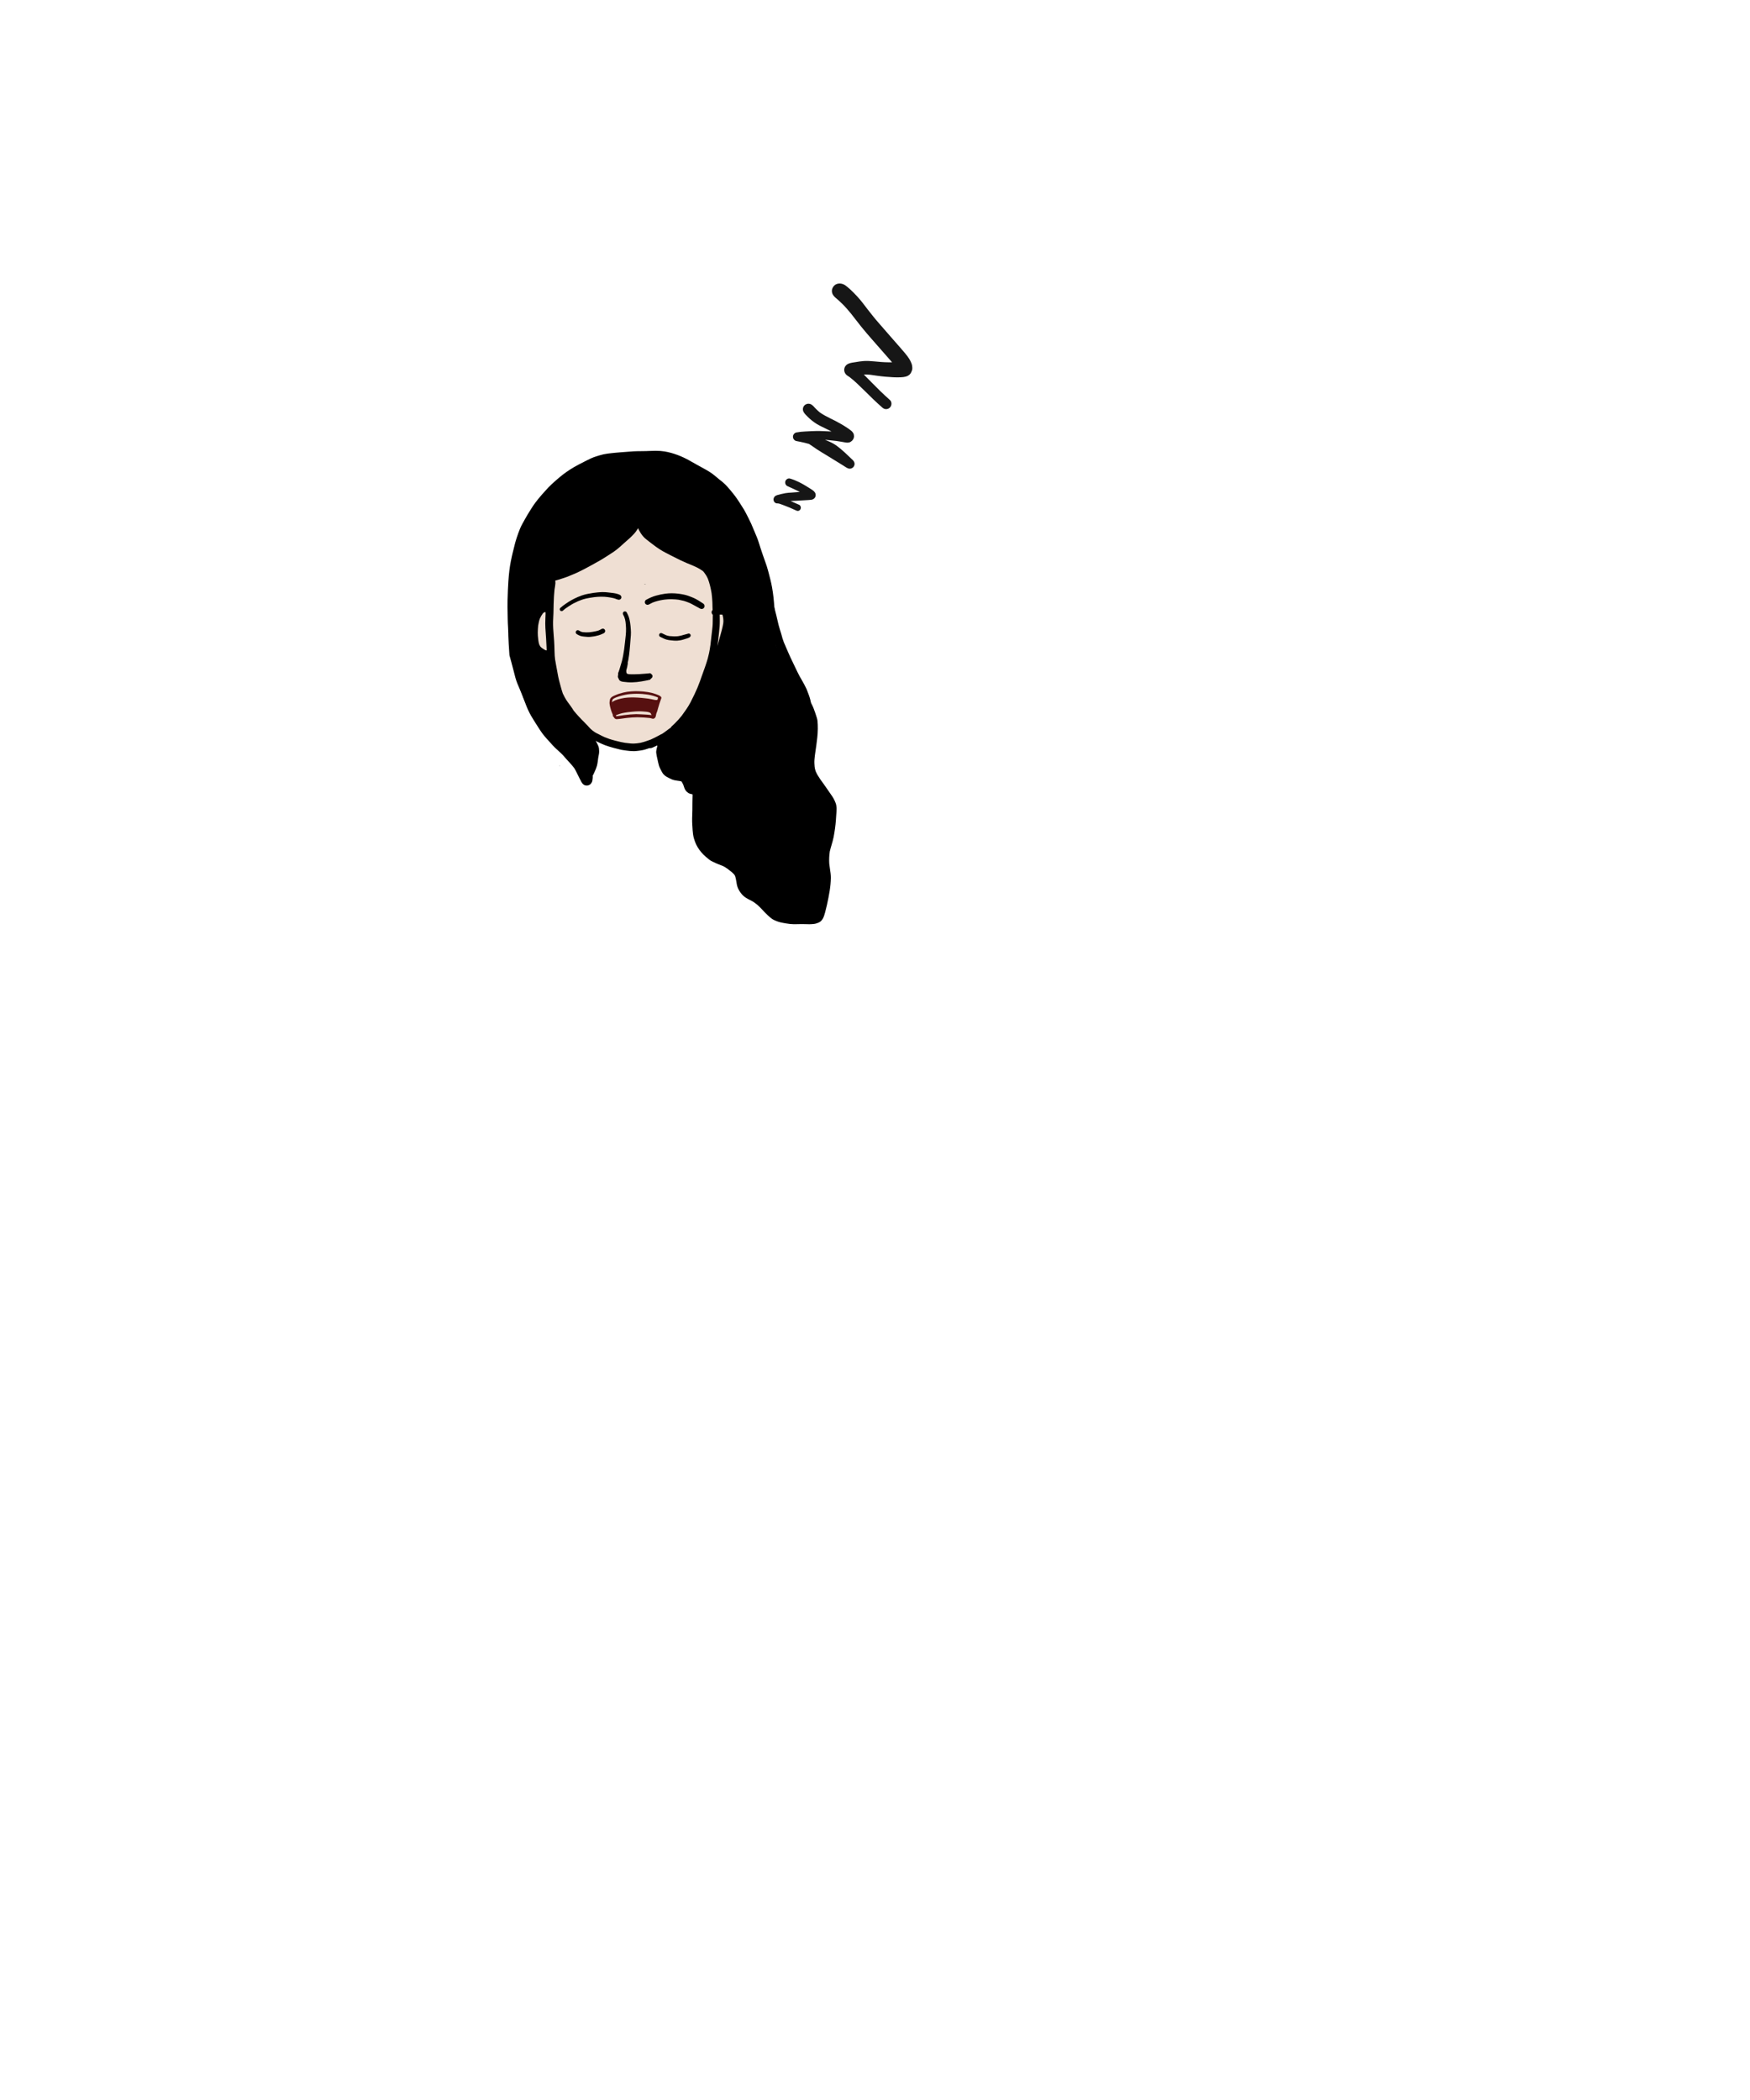 <?xml version="1.0" encoding="UTF-8"?>
<svg width="500px" height="600px" viewBox="0 0 500 600" version="1.1" xmlns="http://www.w3.org/2000/svg" xmlns:xlink="http://www.w3.org/1999/xlink">
    <!-- Generator: Sketch 63.1 (92452) - https://sketch.com -->
    <title>dozing</title>
    <desc>Created with Sketch.</desc>
    <g id="dozing" stroke="none" stroke-width="1" fill="none" fill-rule="evenodd">
        <g id="Group" transform="translate(145, 81)">
            <path d="M11.189,83.838 C18.339,81.499 23.336,79.363 26.182,77.43 C29.028,75.497 32.505,71.877 36.613,66.57 C39.617,70.59 42.703,73.651 45.872,75.753 C49.04,77.856 54.026,80.15 60.828,82.635 C64.673,88.992 64.386,98.46 59.967,111.041 C55.548,123.622 47.494,130.794 35.805,132.559 C28.239,131.325 23.441,129.77 21.41,127.894 C7.137,114.712 3.73,100.026 11.189,83.838 Z" id="Path-37" fill="#EFDFD3"></path>
            <g id="happy" transform="translate(0, 47)" fill="#000000" fill-rule="nonzero">
                <path d="M39.798,53.773 C39.761,53.766 39.72,53.763 39.683,53.757 C39.72,53.763 39.761,53.769 39.798,53.773" id="Fill-1"></path>
                <path d="M31.567,64.941 C31.451,65.358 31.585,65.76 31.863,66.037 L31.866,66.037 C32.289,66.177 32.725,66.261 33.165,66.326 C33.884,66.383 34.6,66.401 35.319,66.401 C36.042,66.405 36.77,66.417 37.493,66.38 C38.231,66.342 38.969,66.336 39.707,66.299 C40.065,66.28 40.42,66.252 40.779,66.215 C40.885,65.947 40.928,65.697 40.851,65.398 C40.828,65.315 40.8,65.23 40.763,65.153 C40.757,65.134 40.751,65.115 40.748,65.096 C40.716,64.955 40.655,64.833 40.573,64.73 C40.139,64.852 39.701,64.959 39.253,65.022 C38.724,65.099 38.191,65.187 37.659,65.24 C37.234,65.277 36.808,65.299 36.385,65.33 C36.03,65.355 35.646,65.421 35.292,65.386 C34.921,65.349 34.509,65.33 34.192,65.109 C33.925,64.926 33.677,64.652 33.555,64.336 C33.36,64.272 33.165,64.208 32.968,64.144 C32.869,64.109 32.766,64.094 32.663,64.094 C32.171,64.094 31.698,64.461 31.567,64.941" id="Fill-3"></path>
                <path d="M27.246,51.616 C27.068,51.634 26.981,51.653 26.822,51.732 C26.763,51.763 26.707,51.803 26.648,51.837 C26.469,51.937 26.283,52.026 26.095,52.111 C25.8,52.225 25.488,52.293 25.181,52.361 C24.902,52.421 24.624,52.479 24.346,52.522 C23.959,52.573 23.569,52.625 23.181,52.678 C23.241,52.668 23.297,52.662 23.356,52.653 C22.755,52.703 22.135,52.686 21.534,52.618 C21.349,52.587 21.172,52.543 20.996,52.482 C20.79,52.371 20.589,52.251 20.385,52.133 C20.102,51.971 19.731,52.064 19.563,52.348 C19.401,52.628 19.494,53.008 19.778,53.17 C19.933,53.257 20.089,53.348 20.245,53.434 C20.569,53.622 20.905,53.73 21.27,53.799 C21.655,53.871 22.054,53.898 22.444,53.933 C22.717,53.955 22.992,53.986 23.266,53.98 C23.552,53.977 23.839,53.933 24.122,53.898 C24.455,53.859 24.792,53.818 25.119,53.743 C25.414,53.674 25.71,53.603 26.006,53.525 C26.411,53.419 26.791,53.251 27.171,53.083 C27.427,52.97 27.675,52.88 27.819,52.616 C27.934,52.407 27.94,52.155 27.819,51.946 C27.716,51.771 27.501,51.614 27.286,51.614 C27.273,51.614 27.259,51.615 27.246,51.616" id="Fill-9"></path>
                <path d="M43.387,53.153 C43.234,53.411 43.312,53.791 43.589,53.934 C44.006,54.147 44.43,54.355 44.859,54.539 C45.248,54.707 45.645,54.81 46.062,54.875 C46.27,54.909 46.478,54.928 46.684,54.953 C46.983,54.987 47.282,55.015 47.581,55.043 C47.743,55.055 47.908,55.052 48.071,55.055 C48.22,55.062 48.375,55.062 48.525,55.047 C48.899,55.015 49.269,54.968 49.636,54.894 C49.932,54.831 50.219,54.738 50.505,54.648 C50.792,54.557 51.079,54.482 51.362,54.383 C51.511,54.33 51.66,54.274 51.807,54.209 C51.948,54.143 52.081,54.062 52.181,53.934 C52.246,53.869 52.293,53.788 52.318,53.698 C52.358,53.557 52.337,53.405 52.265,53.281 C52.153,53.09 51.876,52.944 51.655,53.031 C51.57,53.065 51.477,53.081 51.39,53.106 C51.281,53.134 51.172,53.165 51.063,53.196 C50.792,53.274 50.524,53.346 50.253,53.418 C50.029,53.477 49.811,53.554 49.584,53.608 C49.321,53.673 49.059,53.722 48.792,53.767 C48.386,53.809 47.976,53.836 47.566,53.822 C47.134,53.807 46.705,53.775 46.276,53.74 C45.932,53.688 45.603,53.608 45.279,53.482 C44.903,53.317 44.531,53.136 44.165,52.951 C44.071,52.902 43.97,52.877 43.871,52.877 C43.679,52.877 43.494,52.97 43.387,53.153" id="Fill-15"></path>
                <path d="M33.244,46.766 C32.954,46.935 32.879,47.293 33.028,47.58 C33.15,47.816 33.268,48.049 33.377,48.29 C33.558,48.741 33.645,49.208 33.723,49.684 C33.798,50.304 33.851,50.927 33.869,51.553 C33.888,52.204 33.848,52.864 33.786,53.512 C33.652,54.863 33.487,56.215 33.322,57.567 C33.15,58.691 32.972,59.815 32.686,60.92 C32.54,61.478 32.365,62.026 32.191,62.577 C32.057,62.992 31.961,63.425 31.799,63.829 C31.78,63.869 31.761,63.913 31.742,63.956 C31.636,64.199 31.621,64.255 31.587,64.521 C31.571,64.657 31.652,64.9 31.721,65.019 C31.799,65.152 31.945,65.308 32.088,65.377 C32.234,65.461 32.39,65.505 32.559,65.505 C32.807,65.505 33.047,65.405 33.219,65.23 C33.409,65.044 33.502,64.782 33.49,64.526 C33.507,64.455 33.526,64.384 33.546,64.312 C33.486,64.15 33.46,63.978 33.48,63.801 C33.527,63.393 33.552,63.271 33.717,62.904 C33.801,62.711 33.943,62.548 34.081,62.388 C34.254,61.763 34.407,61.136 34.529,60.497 C34.701,59.628 34.779,58.738 34.879,57.856 C34.972,57.034 35.019,56.202 35.09,55.377 C35.147,54.755 35.199,54.134 35.243,53.512 C35.284,52.955 35.268,52.4 35.23,51.846 C35.19,51.189 35.127,50.535 35.025,49.884 C34.981,49.601 34.922,49.32 34.863,49.04 C34.788,48.7 34.691,48.367 34.567,48.04 C34.427,47.676 34.24,47.327 34.059,46.978 C33.957,46.788 33.751,46.688 33.542,46.688 C33.44,46.688 33.334,46.714 33.244,46.766" id="Fill-17"></path>
                <g id="Group-21" transform="translate(0, 0.536)">
                    <g id="Fill-19-Clipped">
                        <path d="M47.27,82.077 C47.622,81.825 47.974,81.573 48.329,81.324 L48.752,81.025 L48.896,80.925 L49.042,80.822 C49.114,81.233 49.266,81.61 49.506,81.999 L49.572,82.105 L48.964,82.139 L48.183,82.221 C47.685,82.283 47.257,82.332 46.834,82.376 C46.987,82.277 47.133,82.177 47.27,82.077 M60.181,54.492 L60.334,53.1 L60.465,51.869 C60.562,50.902 60.658,49.982 60.652,49.064 L60.652,48.724 L60.652,48.441 C60.649,47.968 60.645,47.497 60.633,47.024 L60.755,47.068 C60.907,47.061 61.032,47.059 61.163,47.059 C61.212,47.059 61.256,47.059 61.303,47.061 L61.415,47.105 C61.508,47.416 61.58,47.744 61.633,48.105 C61.645,48.213 61.658,48.329 61.667,48.444 C61.702,48.746 61.695,49.082 61.645,49.534 C61.462,50.708 61.138,51.861 60.826,52.975 L60.664,53.532 L60.456,54.277 L60.303,54.825 L60.098,55.563 L59.998,55.931 L59.967,56.037 C60.044,55.591 60.116,55.096 60.181,54.492 M10.971,57.254 L10.743,57.185 C10.435,57.02 10.13,56.824 9.784,56.572 C9.644,56.46 9.513,56.339 9.389,56.205 C9.277,56.043 9.174,55.847 9.08,55.647 C8.937,55.27 8.872,54.85 8.809,54.414 L8.769,54.05 C8.695,53.387 8.632,52.792 8.647,52.203 C8.663,51.543 8.688,50.842 8.766,50.17 C8.884,49.484 9.012,48.814 9.242,48.211 C9.489,47.662 9.772,47.171 10.083,46.75 C10.139,46.682 10.199,46.622 10.264,46.563 C10.345,46.504 10.435,46.454 10.523,46.404 L10.694,46.357 L10.781,46.37 L10.871,46.386 L10.877,46.893 L10.825,48.17 C10.778,49.213 10.778,50.07 10.825,50.864 C10.865,51.511 10.908,52.163 10.955,52.813 L11.021,53.779 C11.083,54.688 11.132,55.594 11.164,56.507 C11.173,56.778 11.179,57.043 11.183,57.304 L11.189,57.314 C11.111,57.288 11.036,57.267 10.971,57.254 M15.474,36.8 L15.705,36.725 L16.293,36.535 C16.909,36.339 17.502,36.097 18.205,35.791 C18.441,35.691 18.678,35.592 18.918,35.499 C19.55,35.25 20.192,34.935 20.74,34.66 L20.862,34.602 L21.431,34.318 C21.724,34.175 22.014,34.019 22.306,33.861 L22.385,33.82 L22.789,33.602 C23.132,33.421 23.471,33.24 23.814,33.054 C24.705,32.574 25.579,32.082 26.451,31.581 C27.127,31.188 27.831,30.743 28.401,30.378 L28.544,30.285 L28.921,30.043 L29.996,29.345 C30.142,29.251 30.285,29.148 30.429,29.046 L30.59,28.927 L30.712,28.844 L30.787,28.79 C30.939,28.684 31.051,28.604 31.157,28.513 L31.434,28.292 L31.522,28.22 C31.767,28.021 32.01,27.822 32.244,27.61 L32.458,27.411 C32.739,27.155 33.013,26.906 33.293,26.657 C33.701,26.293 34.113,25.928 34.523,25.567 L34.585,25.515 C34.975,25.165 35.28,24.892 35.56,24.599 L35.797,24.353 C36.031,24.113 36.383,23.752 36.641,23.406 C36.775,23.222 36.89,23.045 37.006,22.861 L37.055,22.786 L37.137,22.662 L37.208,22.556 L37.345,22.357 C37.377,22.546 37.451,22.702 37.532,22.855 L37.582,22.945 L37.725,23.222 C37.924,23.593 38.161,23.958 38.473,24.371 C38.713,24.673 38.971,24.992 39.276,25.25 C39.481,25.427 39.696,25.601 39.912,25.77 L40.36,26.119 L41.26,26.816 C42.116,27.477 42.845,27.999 43.496,28.413 C44.131,28.837 44.882,29.23 45.377,29.488 L45.501,29.55 L45.579,29.588 L45.682,29.641 L45.937,29.769 L46.507,30.068 L46.725,30.179 C47.585,30.622 48.444,31.064 49.313,31.481 C50.593,32.095 51.82,32.599 52.851,33.013 L52.963,33.064 C53.408,33.256 53.878,33.462 54.318,33.693 C54.875,33.985 55.349,34.278 55.775,34.589 C55.906,34.702 56.027,34.829 56.167,35.01 C56.37,35.271 56.566,35.555 56.744,35.838 C56.924,36.13 57.08,36.433 57.252,36.822 C57.696,37.983 58.033,39.286 58.307,40.92 C58.422,41.895 58.51,42.704 58.537,43.493 C58.547,43.732 58.553,43.97 58.556,44.206 C58.559,44.411 58.562,44.614 58.569,44.816 L58.606,45.759 C58.366,45.931 58.254,46.308 58.345,46.644 C58.404,46.84 58.513,46.999 58.659,47.102 L58.637,48.979 C58.637,49.538 58.615,50.017 58.578,50.45 C58.549,50.789 58.513,51.129 58.472,51.465 L58.435,51.798 L58.397,52.109 L58.36,52.421 L58.338,52.601 C58.288,53.006 58.25,53.318 58.219,53.629 C58.151,54.305 58.08,54.981 57.995,55.656 C57.852,56.693 57.731,57.401 57.582,58.098 C57.479,58.603 57.357,59.092 57.223,59.583 C57.12,59.979 56.992,60.369 56.865,60.758 L56.824,60.879 C56.613,61.555 56.339,62.339 55.881,63.589 C55.734,63.987 55.594,64.383 55.455,64.785 L55.364,65.04 L55.274,65.298 C55.187,65.559 55.096,65.821 54.999,66.086 C54.775,66.712 54.529,67.325 54.277,67.939 L54.243,68.023 C53.972,68.642 53.698,69.269 53.402,69.882 C53.034,70.639 52.667,71.393 52.284,72.137 C51.596,73.463 50.68,74.721 49.942,75.731 L49.73,76.02 C49.185,76.718 48.562,77.406 47.765,78.188 C47.404,78.546 47.043,78.892 46.685,79.215 L46.788,79.24 L46.856,79.218 L46.659,79.336 C46.395,79.524 46.137,79.71 45.881,79.903 C45.766,79.988 45.651,80.078 45.539,80.168 L44.726,80.757 C44.532,80.894 44.336,81.031 44.137,81.164 L44.134,81.159 L44,81.208 C43.844,81.277 43.695,81.358 43.542,81.442 L43.384,81.535 C42.418,82.061 41.637,82.454 40.927,82.765 C40.606,82.896 40.278,83.005 39.945,83.115 L39.646,83.214 L39.535,83.252 C39.354,83.314 39.18,83.373 39.002,83.432 C38.659,83.538 38.314,83.622 37.962,83.703 C37.707,83.75 37.445,83.784 37.184,83.815 L36.925,83.85 L36.728,83.865 L36.476,83.881 L36.153,83.905 C36.078,83.909 36,83.912 35.918,83.912 C35.725,83.912 35.536,83.902 35.345,83.889 L35.221,83.881 C34.729,83.846 34.237,83.784 33.748,83.719 L33.642,83.712 C32.808,83.594 31.929,83.37 31.226,83.189 L30.97,83.126 L30.693,83.056 C30.127,82.906 29.634,82.772 29.151,82.61 C28.668,82.445 28.192,82.261 27.719,82.068 C27.426,81.937 27.14,81.797 26.853,81.657 C26.707,81.585 26.564,81.51 26.423,81.436 L26.289,81.367 C26.175,81.305 26.056,81.243 25.938,81.187 C25.539,80.994 25.28,80.866 25.038,80.713 C24.798,80.57 24.567,80.402 24.343,80.231 C24.131,80.063 23.922,79.882 23.723,79.692 C23.533,79.517 23.356,79.315 23.182,79.116 L23.057,78.972 L22.932,78.833 C22.609,78.477 22.269,78.138 21.926,77.799 L21.802,77.674 C21.63,77.506 21.462,77.338 21.294,77.163 L21.21,77.076 C20.69,76.534 20.155,75.974 19.663,75.4 C19.404,75.102 19.152,74.799 18.9,74.497 C18.379,73.619 17.757,72.788 17.152,71.981 L16.832,71.511 C16.554,71.056 16.146,70.368 15.798,69.605 C15.673,69.269 15.571,68.92 15.471,68.571 L15.437,68.459 C15.352,68.166 15.272,67.867 15.194,67.572 L15.169,67.478 L15.141,67.376 L15.103,67.242 L14.997,66.843 C14.816,66.183 14.624,65.466 14.486,64.769 C14.409,64.392 14.341,64.009 14.272,63.623 L14.228,63.383 L14.185,63.146 C14.135,62.86 14.085,62.579 14.029,62.296 L13.954,61.888 L13.926,61.738 C13.805,61.101 13.696,60.505 13.602,59.907 C13.555,59.546 13.509,59.185 13.49,58.824 C13.465,58.347 13.447,57.871 13.431,57.394 L13.425,57.071 C13.4,56.229 13.378,55.404 13.322,54.62 C13.291,54.156 13.254,53.689 13.216,53.225 L13.204,53.072 C13.101,51.767 12.995,50.415 13.023,49.042 C13.035,48.522 13.06,48.005 13.089,47.485 L13.129,46.653 C13.157,45.956 13.166,45.258 13.173,44.557 L13.176,44.299 C13.191,43.412 13.22,42.677 13.263,42.054 L13.3,41.521 L13.319,41.279 C13.354,40.808 13.388,40.36 13.434,39.911 L13.512,39.435 L13.593,38.921 L13.605,38.831 C13.64,38.594 13.674,38.354 13.684,38.112 C13.689,38.006 13.684,37.896 13.674,37.791 C13.664,37.684 13.661,37.619 13.661,37.554 C13.661,37.451 13.653,37.385 13.637,37.326 L13.72,37.333 C14.313,37.177 14.911,36.987 15.474,36.8 M40.208,0.317 L39.662,0.343 C39.005,0.364 38.345,0.367 37.691,0.371 L37.439,0.371 L37.192,0.374 C36.508,0.377 35.747,0.42 34.732,0.51 C34.097,0.57 33.461,0.613 32.823,0.657 L32.34,0.691 C31.801,0.725 31.266,0.778 30.73,0.831 L30.061,0.9 C29.099,0.996 28.298,1.083 27.476,1.258 C26.66,1.436 25.832,1.706 25.283,1.884 L25.097,1.943 C24.259,2.207 23.45,2.612 22.736,2.97 L22.011,3.335 C21.422,3.631 20.836,3.927 20.254,4.235 C18.697,5.051 17.206,6.004 15.819,7.063 C15.197,7.549 14.574,8.081 13.936,8.629 L13.87,8.688 L13.609,8.915 C12.89,9.542 12.232,10.165 11.6,10.825 C11.161,11.289 10.737,11.762 10.307,12.245 L9.781,12.836 C9.031,13.674 8.371,14.533 7.875,15.188 C7.448,15.752 7.063,16.365 6.751,16.86 L6.674,16.987 L6.452,17.34 C5.97,18.099 5.518,18.853 5.107,19.585 L4.963,19.841 C4.696,20.317 4.431,20.793 4.169,21.276 C3.715,22.107 3.385,22.973 3.086,23.789 C2.756,24.698 2.457,25.614 2.204,26.511 C2.067,27.013 1.946,27.516 1.825,28.025 L1.756,28.314 L1.684,28.597 L1.569,29.055 C1.361,29.871 1.186,30.665 0.94,31.892 C0.61,33.593 0.392,35.402 0.245,37.588 C0.146,39.145 0.071,40.855 0.015,42.966 C-0.016,44.249 0.006,45.622 0.034,46.912 L0.056,48.22 C0.071,49.092 0.108,49.945 0.165,50.83 C0.196,51.268 0.205,51.704 0.214,52.144 L0.221,52.302 L0.224,52.471 L0.242,53.243 C0.289,54.691 0.383,56.111 0.482,57.562 L0.495,57.752 L0.507,57.948 L0.548,58.522 L0.557,58.674 C0.961,60.075 1.315,61.489 1.688,62.897 C1.877,63.61 2.055,64.326 2.242,65.04 C2.392,65.607 2.591,66.154 2.796,66.7 C3.204,67.718 3.646,68.711 4.07,69.72 C4.475,70.676 4.87,71.632 5.287,72.582 C5.751,73.635 6.249,74.672 6.754,75.706 C6.913,75.781 7.059,75.883 7.19,76.014 C7.729,76.549 8.187,77.182 8.66,77.776 C9.037,78.256 9.417,78.733 9.797,79.212 C10.585,80.215 11.376,81.218 12.158,82.226 C12.658,82.875 13.16,83.522 13.661,84.167 C14.262,84.886 14.864,85.603 15.481,86.307 C15.642,86.425 15.776,86.578 15.873,86.748 C15.981,86.87 16.09,86.991 16.2,87.109 C16.452,87.39 16.708,87.667 16.956,87.951 C16.997,87.998 17.043,88.047 17.09,88.1 C17.345,88.29 17.607,88.468 17.881,88.63 C17.934,88.648 17.99,88.667 18.046,88.682 C18.074,88.686 18.103,88.686 18.134,88.689 C18.526,88.499 19.015,88.376 19.452,88.448 C19.512,88.297 19.57,88.145 19.629,87.991 C19.787,87.574 19.939,87.153 20.086,86.73 C20.27,86.179 20.395,85.593 20.513,85.029 L20.594,84.652 C20.808,83.625 20.939,82.831 21.017,82.08 C21.089,81.373 21.055,80.635 20.911,79.823 C21.104,80.037 21.257,80.197 21.41,80.358 L21.659,80.633 C21.89,80.888 22.07,81.087 22.269,81.267 C22.593,81.563 22.92,81.825 23.241,82.04 C23.555,82.255 23.919,82.501 24.278,82.688 C24.452,82.781 24.63,82.871 24.811,82.958 L24.885,82.999 L25.327,83.223 C25.742,83.438 26.162,83.647 26.592,83.84 C27.41,84.223 28.251,84.544 29.086,84.789 C29.902,85.042 30.69,85.257 31.431,85.428 L31.687,85.49 L31.792,85.521 C32.041,85.587 32.288,85.649 32.533,85.702 C32.891,85.774 33.25,85.82 33.608,85.867 L33.723,85.882 L34.003,85.92 C34.629,86.004 35.305,86.082 35.993,86.082 C36.165,86.082 36.343,86.076 36.517,86.067 C37.015,86.032 37.507,85.964 37.999,85.895 C38.501,85.82 38.906,85.733 39.273,85.627 C39.637,85.525 39.995,85.403 40.353,85.279 L40.45,85.242 L40.546,85.21 C40.572,85.222 40.621,85.232 40.68,85.232 C40.799,85.232 40.927,85.217 41.073,85.188 C41.235,85.154 41.391,85.085 41.54,85.02 L41.745,84.923 C42.113,84.774 42.468,84.603 42.826,84.428 C42.789,84.463 42.786,84.528 42.786,84.585 C42.783,85.214 43.088,85.768 43.624,86.107 L43.761,86.194 C43.792,86.359 43.848,86.534 43.919,86.711 C44.19,87.408 44.614,88.038 44.95,88.542 L45.15,88.841 C45.673,89.641 46.383,90.376 47.254,91.028 C47.504,91.211 47.775,91.373 48.043,91.532 L48.173,91.613 L48.515,91.822 C48.955,92.111 49.394,92.392 49.848,92.653 L49.977,92.728 C50.518,93.039 51.004,93.325 51.443,93.659 C51.627,93.833 51.798,94.026 51.963,94.253 C52.137,94.513 52.303,94.817 52.455,95.16 C52.608,95.63 52.714,96.141 52.798,96.817 C52.851,97.555 52.879,98.19 52.879,98.757 C52.882,99.093 52.869,99.433 52.857,99.769 L52.854,99.86 C52.841,100.221 52.832,100.554 52.835,100.887 C52.851,102.214 52.823,103.599 52.754,105.246 C52.73,105.947 52.767,106.645 52.81,107.362 L52.82,107.483 C52.864,108.277 52.913,109.096 53.019,109.874 C53.128,110.665 53.377,111.41 53.583,111.97 C53.947,112.988 54.548,113.994 55.364,114.963 C55.775,115.445 56.152,115.826 56.548,116.162 L56.793,116.368 C57.027,116.567 57.26,116.763 57.494,116.956 C57.687,117.112 57.874,117.258 58.089,117.386 C58.198,117.454 58.319,117.51 58.444,117.567 L58.64,117.657 L58.93,117.797 C59.41,118.031 59.879,118.252 60.346,118.423 C60.774,118.582 61.206,118.744 61.627,118.928 C62.493,119.376 63.274,119.986 63.994,120.575 C64.293,120.84 64.579,121.092 64.825,121.385 C64.899,121.503 64.971,121.637 65.036,121.774 C65.255,122.478 65.373,123.247 65.473,123.863 L65.494,124.001 C65.672,125.131 66.283,126.286 67.217,127.252 C67.799,127.843 68.496,128.217 69.281,128.609 C69.658,128.799 70.047,128.996 70.399,129.238 C70.741,129.472 71.063,129.721 71.38,129.98 C71.86,130.406 72.339,130.883 72.847,131.437 C73.392,132.025 73.853,132.509 74.348,132.966 C74.7,133.29 75.061,133.602 75.428,133.888 C75.902,134.255 76.469,134.492 77.011,134.691 C77.82,135.006 78.764,135.165 79.452,135.277 C80.402,135.439 81.153,135.517 81.832,135.523 L81.915,135.523 C82.28,135.523 82.644,135.513 83.008,135.505 C83.413,135.492 83.768,135.485 84.124,135.485 C84.528,135.485 84.933,135.495 85.341,135.508 C85.634,135.517 85.93,135.523 86.225,135.529 C86.717,135.529 87.156,135.485 87.565,135.445 C88.069,135.386 88.483,135.227 88.835,135.084 C90.087,134.598 90.451,133.228 90.775,132.022 L90.825,131.823 C90.987,131.225 91.127,130.622 91.268,130.017 C91.569,128.694 91.831,127.333 92.052,125.966 C92.252,124.711 92.364,123.481 92.386,122.303 C92.397,121.472 92.267,120.619 92.161,119.933 L92.136,119.762 C92.059,119.245 91.99,118.725 91.928,118.205 C91.859,117.025 91.912,115.882 92.087,114.708 C92.227,114.116 92.401,113.515 92.572,112.936 C92.794,112.182 93.027,111.403 93.18,110.606 C93.506,108.868 93.718,107.308 93.825,105.836 C93.88,105.085 93.936,104.334 93.977,103.581 C93.995,103.235 94.011,102.887 94.014,102.541 C94.017,102.266 93.986,101.995 93.952,101.743 L93.93,101.538 C93.895,101.27 93.793,101.008 93.718,100.819 L93.644,100.631 C93.565,100.43 93.475,100.233 93.379,100.033 C93.055,99.358 92.594,98.704 92.258,98.231 L92.018,97.888 L91.616,97.303 C91.252,96.764 90.881,96.228 90.502,95.702 L90.137,95.194 L89.791,94.715 L89.371,94.132 C88.904,93.447 88.421,92.7 88.069,91.871 L88.022,91.728 L87.976,91.588 C87.867,91.261 87.795,90.919 87.748,90.542 C87.695,89.913 87.648,89.243 87.695,88.571 C87.751,87.848 87.836,87.122 87.945,86.421 C88.144,85.16 88.321,83.827 88.502,82.233 C88.698,80.467 88.717,78.82 88.558,77.335 C88.527,77.039 88.44,76.758 88.344,76.447 L88.259,76.167 C88.159,75.827 88.047,75.491 87.929,75.157 L87.86,74.958 C87.627,74.288 87.349,73.498 86.985,72.803 C86.649,72.143 86.238,71.486 85.877,70.903 L85.454,70.225 C84.927,69.359 84.229,68.219 83.479,67.182 C82.894,66.363 82.296,65.563 81.695,64.762 L81.554,64.576 C80.904,63.716 80.256,62.857 79.627,61.991 L78.998,61.119 L78.683,60.68 C78.509,60.424 78.344,60.163 78.176,59.902 L78.122,59.823 L78.073,59.748 L77.755,59.26 C77.475,58.83 77.188,58.415 76.796,58.058 C76.815,57.569 76.808,57.058 76.799,56.538 L76.781,55.713 C76.758,53.857 76.737,52.01 76.69,50.167 C76.668,49.126 76.552,48.074 76.462,47.226 L76.438,46.993 L76.416,46.781 C76.348,46.149 76.282,45.517 76.235,44.882 C76.129,43.349 75.958,41.322 75.581,39.248 C75.326,37.818 74.952,36.402 74.619,35.15 L74.438,34.483 C74.195,33.574 73.943,32.773 73.663,32.041 C73.473,31.54 73.298,31.033 73.128,30.525 C73.006,30.164 72.906,29.877 72.806,29.594 C72.433,28.526 72.084,27.414 71.791,26.464 C71.489,25.499 71.103,24.58 70.633,23.478 L70.586,23.365 L70.48,23.12 C70.187,22.416 69.91,21.756 69.624,21.099 C69.462,20.746 69.291,20.395 69.116,20.046 L69.045,19.896 L68.973,19.747 L68.901,19.604 L68.652,19.109 C68.3,18.408 67.936,17.685 67.547,17.031 C67.176,16.409 66.781,15.795 66.382,15.191 L66.329,15.11 C65.953,14.525 65.51,13.849 65.061,13.248 C64.837,12.949 64.604,12.656 64.367,12.36 L64.211,12.167 L64.133,12.07 L64.062,11.983 L63.991,11.899 L63.623,11.454 C63.109,10.831 62.638,10.308 62.19,9.856 C61.62,9.296 60.991,8.813 60.483,8.423 L59.961,7.982 L59.783,7.835 C59.279,7.418 58.858,7.066 58.447,6.77 C57.774,6.288 57.055,5.842 56.249,5.419 C54.813,4.649 53.442,3.874 52.175,3.151 C49.737,1.759 47.27,0.85 44.847,0.442 C44.091,0.32 43.284,0.261 42.312,0.261 C41.611,0.261 40.908,0.289 40.208,0.317" id="Fill-19"></path>
                    </g>
                </g>
                <path d="M14.979,90.937 C14.982,90.881 14.985,90.828 14.985,90.772 L14.969,90.756 C14.932,90.72 14.895,90.682 14.858,90.648 C14.897,90.741 14.938,90.841 14.979,90.937" id="Fill-22"></path>
                <path d="M65.96,23.422 C66.43,24.316 66.885,25.216 67.327,26.122 C67.682,26.854 67.972,27.611 68.261,28.371 C68.249,28.34 68.236,28.308 68.224,28.274 C68.501,29.034 68.766,29.797 69.052,30.55 C69.341,31.292 69.645,32.028 69.937,32.77 C70.21,33.528 70.481,34.291 70.718,35.06 C70.977,35.91 71.232,36.76 71.5,37.607 C71.746,38.38 71.958,39.161 72.241,39.918 C72.537,40.713 72.853,41.505 73.167,42.293 C73.307,42.683 73.438,43.074 73.543,43.474 C73.664,43.926 73.77,44.381 73.876,44.838 C74.069,45.658 74.206,46.486 74.39,47.308 C74.595,48.214 74.779,49.123 74.969,50.033 C75.147,50.902 75.306,51.78 75.555,52.63 C75.817,53.521 76.009,54.427 76.274,55.315 C76.557,56.264 76.922,57.186 77.305,58.095 C77.663,58.943 77.987,59.805 78.357,60.646 C78.731,61.503 79.143,62.34 79.532,63.187 C79.831,63.828 80.12,64.476 80.416,65.118 C80.724,65.788 81.073,66.435 81.428,67.086 C81.758,67.69 82.101,68.288 82.415,68.905 C82.565,69.198 82.711,69.493 82.851,69.789 C82.983,70.073 83.101,70.356 83.216,70.644 C83.399,71.17 83.577,71.697 83.739,72.231 C83.919,72.821 83.994,73.451 84.083,74.06 C84.235,75.827 84.289,77.597 84.262,79.372 C84.237,81.28 83.938,83.174 83.667,85.061 C83.564,85.781 83.431,86.5 83.312,87.216 C83.334,87.098 83.356,86.977 83.378,86.855 C83.163,88.07 82.954,89.287 82.693,90.489 C82.562,91.09 82.384,91.685 82.229,92.28 C82.076,92.862 81.995,93.463 81.833,94.046 C81.696,94.531 81.861,95.052 82.297,95.332 C82.789,95.647 83.543,95.521 83.845,94.989 C84.333,94.126 84.683,93.158 84.972,92.208 C85.122,91.723 85.256,91.243 85.374,90.748 C85.492,90.271 85.576,89.779 85.673,89.297 C85.856,88.406 86.009,87.509 86.171,86.616 C86.364,85.528 86.545,84.441 86.7,83.352 C86.828,82.436 86.95,81.524 87.034,80.604 C87.074,80.132 87.071,79.652 87.077,79.178 C87.084,78.73 87.081,78.281 87.074,77.833 C87.052,76.861 87.009,75.887 86.937,74.915 C86.859,73.891 86.756,72.863 86.504,71.864 C86.392,71.412 86.233,70.972 86.081,70.534 C85.894,69.998 85.685,69.469 85.473,68.945 C85.402,68.762 85.302,68.584 85.215,68.41 C85.106,68.192 84.997,67.971 84.885,67.755 C84.658,67.329 84.43,66.906 84.188,66.488 C83.717,65.675 83.244,64.859 82.842,64.009 C82.425,63.131 82.01,62.25 81.581,61.374 C81.095,60.381 80.615,59.391 80.189,58.366 C79.796,57.416 79.351,56.486 78.964,55.531 C78.828,55.148 78.693,54.767 78.566,54.38 C78.426,53.947 78.326,53.502 78.199,53.066 C77.944,52.213 77.653,51.372 77.439,50.509 C77.215,49.61 77.016,48.703 76.804,47.8 C76.598,46.941 76.371,46.087 76.15,45.23 C76.041,44.804 75.91,44.384 75.785,43.96 C75.66,43.533 75.555,43.095 75.402,42.677 C75.219,42.175 75.031,41.68 74.81,41.195 C74.639,40.824 74.471,40.45 74.306,40.074 C74.116,39.641 73.923,39.208 73.739,38.772 C73.568,38.358 73.415,37.937 73.238,37.526 C73.057,37.103 72.883,36.676 72.705,36.253 C72.534,35.848 72.341,35.456 72.17,35.054 C71.79,34.147 71.398,33.254 70.973,32.366 C70.569,31.519 70.139,30.684 69.746,29.831 C69.357,28.981 69.006,28.112 68.645,27.25 C68.295,26.418 67.894,25.605 67.483,24.808 C67.184,24.232 66.888,23.659 66.586,23.086 C66.518,22.956 66.408,22.902 66.295,22.902 C66.058,22.902 65.815,23.145 65.96,23.422" id="Fill-24"></path>
                <path d="M73.279,54.829 C73.073,54.938 72.986,55.209 73.101,55.414 C73.382,55.931 73.671,56.441 73.939,56.965 C74.151,57.373 74.359,57.781 74.568,58.189 C74.855,58.746 75.151,59.3 75.412,59.867 C75.711,60.525 76.017,61.179 76.309,61.839 C76.321,61.867 76.335,61.895 76.348,61.924 C76.442,62.235 76.55,62.543 76.664,62.848 C76.851,63.349 77.079,63.822 77.309,64.305 C77.406,64.501 77.648,64.601 77.857,64.551 C77.981,64.523 78.09,64.446 78.159,64.336 C78.18,64.304 78.196,64.273 78.208,64.241 C78.363,64.25 78.522,64.217 78.673,64.137 C78.881,64.025 79.043,63.835 79.115,63.611 C79.165,63.402 79.171,63.296 79.14,63.084 C79.124,62.966 79.118,62.842 79.096,62.723 L79.022,62.293 C78.972,62.01 78.919,61.729 78.86,61.45 C78.804,61.175 78.744,60.901 78.688,60.625 L78.605,60.223 C78.585,60.132 78.567,60.039 78.545,59.948 C78.508,59.759 78.424,59.578 78.355,59.397 C78.278,59.254 78.172,59.138 78.035,59.048 C78.023,59.041 78.011,59.034 77.999,59.028 C77.909,58.755 77.813,58.485 77.713,58.217 C77.602,57.921 77.468,57.635 77.327,57.351 C77.272,57.242 77.206,57.139 77.134,57.039 C77.022,56.881 76.901,56.76 76.757,56.629 C76.62,56.501 76.474,56.414 76.278,56.407 C76.026,56.398 75.811,56.523 75.668,56.725 C75.633,56.769 75.605,56.815 75.587,56.866 L75.512,57.024 C75.484,57.124 75.475,57.224 75.475,57.326 C75.465,57.488 75.518,57.653 75.543,57.812 C75.57,57.984 75.593,58.158 75.621,58.33 C75.539,58.17 75.456,58.01 75.375,57.849 C75.157,57.432 74.942,57.015 74.727,56.598 C74.45,56.062 74.158,55.536 73.867,55.006 C73.788,54.863 73.636,54.779 73.48,54.779 C73.412,54.779 73.344,54.795 73.279,54.829" id="Fill-26"></path>
                <path d="M52.45,79.293 C52.322,79.334 52.216,79.371 52.104,79.442 C52.004,79.505 51.911,79.582 51.814,79.654 C51.74,79.71 51.671,79.773 51.597,79.832 C51.372,80.009 51.151,80.19 50.927,80.371 C50.865,80.42 50.803,80.47 50.74,80.518 C50.598,80.387 50.411,80.311 50.21,80.296 C49.996,80.28 49.79,80.289 49.576,80.336 C49.379,80.38 49.189,80.473 49.003,80.541 C48.747,80.638 48.501,80.757 48.258,80.878 C47.975,81.015 47.694,81.158 47.417,81.308 C47.128,81.467 46.832,81.654 46.605,81.893 C46.203,82.31 45.988,82.955 46.255,83.503 C46.286,83.564 46.325,83.619 46.37,83.67 C46.273,83.734 46.176,83.8 46.082,83.871 C45.901,84.008 45.838,84.294 45.889,84.503 C45.96,84.808 46.209,84.97 46.502,85.011 C46.723,85.039 46.938,84.942 47.121,84.833 C47.336,84.708 47.536,84.556 47.735,84.41 C47.938,84.26 48.134,84.095 48.33,83.933 C48.629,83.687 48.921,83.431 49.211,83.173 C49.47,82.949 49.719,82.715 49.971,82.485 C50.099,82.366 50.226,82.248 50.357,82.13 C50.419,82.07 50.485,82.015 50.547,81.959 C50.601,81.911 50.651,81.871 50.7,81.822 C50.89,81.669 51.079,81.517 51.27,81.364 C51.39,81.267 51.511,81.169 51.632,81.068 C51.594,81.164 51.556,81.26 51.519,81.355 C51.347,81.797 51.167,82.235 50.989,82.675 C50.849,83.03 50.731,83.395 50.606,83.756 C50.404,84.344 50.207,84.933 50.027,85.527 C49.968,85.73 50.077,85.951 50.279,86.014 C50.478,86.079 50.703,85.963 50.765,85.764 C50.93,85.216 51.107,84.681 51.295,84.142 C51.422,83.774 51.535,83.397 51.684,83.039 C52.027,82.213 52.354,81.378 52.727,80.564 C52.789,80.434 52.85,80.305 52.904,80.171 C52.961,80.038 52.979,79.891 53.001,79.751 C53.045,79.507 52.789,79.277 52.553,79.277 C52.518,79.277 52.483,79.282 52.45,79.293" id="Fill-28"></path>
                <path d="M73.923,64.545 C73.876,65.455 73.879,66.363 73.905,67.273 C73.929,68.151 73.951,69.033 74.001,69.91 C74.05,70.782 74.088,71.651 74.166,72.52 C74.247,73.445 74.322,74.373 74.418,75.298 C74.688,77.925 74.959,80.554 75.241,83.18 C75.277,83.586 75.316,83.992 75.352,84.398 C75.387,84.778 75.43,85.155 75.452,85.534 C75.479,86.033 75.506,86.534 75.533,87.033 C75.447,86.734 75.382,86.43 75.305,86.132 C75.103,85.338 74.903,84.547 74.711,83.753 C74.266,81.906 73.807,80.06 73.341,78.216 C72.469,74.769 71.538,71.334 70.575,67.908 C70.521,67.72 70.465,67.532 70.416,67.342 C70.417,67.303 70.41,67.263 70.398,67.223 C70.388,67.189 70.376,67.154 70.363,67.12 C70.273,66.871 70.061,66.697 69.784,66.759 C69.525,66.821 69.367,67.083 69.423,67.338 C69.51,67.712 69.622,68.082 69.728,68.45 C69.896,69.054 70.064,69.655 70.233,70.259 C70.394,70.839 70.547,71.418 70.697,71.997 C71.142,73.719 71.613,75.435 72.023,77.167 C72.444,78.948 72.883,80.73 73.266,82.52 C73.449,83.395 73.64,84.27 73.823,85.145 C74.007,86.026 74.172,86.914 74.384,87.789 C74.511,88.312 74.636,88.833 74.779,89.352 C74.848,89.602 74.916,89.851 74.991,90.1 C75.029,90.234 75.069,90.365 75.103,90.499 C75.15,90.667 75.2,90.832 75.287,90.984 C75.39,91.168 75.552,91.296 75.723,91.411 C76.197,91.729 76.841,91.464 77.015,90.944 C77.105,90.679 77.202,90.424 77.255,90.15 C77.318,89.832 77.358,89.514 77.386,89.191 C77.432,88.658 77.432,88.116 77.411,87.581 C77.392,87.067 77.37,86.55 77.349,86.036 C77.314,85.139 77.227,84.245 77.156,83.348 C77.081,82.396 76.972,81.442 76.875,80.49 C76.788,79.617 76.707,78.745 76.623,77.874 C76.516,76.777 76.405,75.679 76.295,74.582 C76.221,73.748 76.15,72.915 76.075,72.084 C76,71.24 75.972,70.39 75.922,69.544 C75.829,67.902 75.8,66.257 75.707,64.617 C75.695,64.37 75.642,64.162 75.47,63.975 C75.312,63.8 75.084,63.698 74.851,63.689 C74.839,63.688 74.829,63.688 74.817,63.688 C74.34,63.688 73.947,64.071 73.923,64.545" id="Fill-30"></path>
                <path d="M1.38,44.211 C1.367,44.559 1.654,44.896 2.015,44.896 C2.373,44.896 2.685,44.631 2.7,44.26 C2.713,43.912 2.426,43.575 2.065,43.575 C1.707,43.575 1.396,43.84 1.38,44.211" id="Fill-32"></path>
                <path d="M1.253,49.611 C1.204,51.152 1.17,52.712 1.263,54.254 C1.304,54.986 1.387,55.714 1.459,56.443 C1.528,57.113 1.654,57.776 1.733,58.443 C1.789,59.079 1.866,59.705 1.976,60.333 C2.088,60.952 2.219,61.566 2.328,62.186 C2.534,63.375 2.717,64.571 2.92,65.76 C3.125,66.979 3.38,68.183 3.776,69.357 C4.215,70.671 4.733,71.958 5.224,73.257 C5.648,74.378 6.143,75.487 6.744,76.526 C7.363,77.591 8.033,78.622 8.693,79.659 C9.07,80.254 9.444,80.846 9.856,81.412 C10.254,81.961 10.681,82.471 11.132,82.976 C11.512,83.399 11.901,83.82 12.284,84.247 C12.692,84.698 13.091,85.165 13.53,85.588 C14.118,86.158 14.739,86.694 15.336,87.258 C15.878,87.769 16.345,88.36 16.846,88.911 C17.379,89.5 17.936,90.067 18.444,90.68 C18.677,90.965 18.906,91.254 19.13,91.548 C19.683,92.49 20.117,93.51 20.624,94.473 C20.749,94.707 20.87,94.937 20.988,95.171 C21.032,95.255 21.076,95.336 21.122,95.42 C21.141,95.454 21.159,95.488 21.182,95.523 C21.362,95.838 21.49,95.965 21.767,96.184 C21.885,96.277 22.025,96.345 22.172,96.376 C22.309,96.398 22.445,96.423 22.583,96.448 C22.863,96.457 23.128,96.398 23.377,96.264 C23.514,96.205 23.641,96.117 23.739,96.006 C23.987,95.716 24.018,95.66 24.177,95.305 C24.262,95.121 24.258,94.894 24.286,94.691 C24.299,94.589 24.314,94.486 24.327,94.38 C24.362,94.119 24.358,93.859 24.332,93.6 L24.358,93.564 C24.58,93.255 24.724,92.873 24.88,92.527 C25.135,91.979 25.373,91.433 25.538,90.842 C25.75,90.089 25.806,89.303 25.917,88.531 C25.992,88.152 26.074,87.776 26.13,87.392 C26.208,86.859 26.192,86.358 26.127,85.825 C26.062,85.315 25.825,84.832 25.594,84.381 C25.395,83.991 25.168,83.614 24.928,83.247 C23.902,81.688 22.726,80.242 21.503,78.836 C21.44,78.754 21.374,78.675 21.306,78.597 C20.845,78.071 20.029,77.952 19.419,78.279 C19.179,78.408 18.986,78.588 18.836,78.818 C18.593,79.199 18.572,79.584 18.631,80.017 C18.675,80.344 18.858,80.625 19.045,80.886 C19.245,81.164 19.441,81.444 19.643,81.718 C19.668,81.751 19.693,81.785 19.717,81.818 C19.8,81.998 19.878,82.18 19.952,82.364 C20.14,82.938 20.317,83.504 20.482,84.083 C20.235,84.027 19.987,84.027 19.736,84.085 C19.456,84.15 19.207,84.284 18.992,84.48 C18.781,84.676 18.627,84.916 18.541,85.19 C18.528,85.264 18.514,85.338 18.502,85.411 C18.226,85.127 17.943,84.848 17.648,84.584 C16.851,83.648 16.084,82.694 15.336,81.721 C14.822,81.051 14.29,80.396 13.79,79.718 C12.424,77.582 11.219,75.328 10.176,73.02 C9.942,72.503 9.75,71.958 9.55,71.425 C9.325,70.837 9.105,70.245 8.881,69.653 C8.404,68.402 7.928,67.152 7.426,65.91 C7.311,65.623 7.186,65.337 7.062,65.054 C6.788,64.427 5.984,64.128 5.352,64.275 C5.088,64.337 4.851,64.471 4.658,64.651 L4.636,64.571 C4.293,63.331 3.978,62.083 3.651,60.84 C3.496,60.245 3.334,59.654 3.207,59.052 C3.081,58.461 2.995,57.86 2.879,57.268 C2.767,56.708 2.643,56.156 2.565,55.59 C2.488,55.017 2.41,54.44 2.342,53.864 C2.241,52.459 2.232,51.056 2.272,49.651 C2.282,49.371 2.063,49.131 1.784,49.118 L1.766,49.118 C1.497,49.118 1.263,49.336 1.253,49.611 Z" id="Fill-34"></path>
                <path d="M44.664,85.508 C44.636,85.542 44.609,85.575 44.581,85.609 C44.607,85.573 44.635,85.54 44.664,85.508 M43.504,84.039 C43.031,84.385 42.841,85.036 42.704,85.575 C42.663,85.749 42.62,85.924 42.58,86.098 C42.495,86.468 42.455,86.808 42.505,87.187 C42.583,87.795 42.722,88.396 42.859,88.991 C42.985,89.536 43.084,90.087 43.237,90.626 C43.402,91.214 43.688,91.728 43.962,92.267 C44.168,92.675 44.414,93.092 44.753,93.4 C44.99,93.619 45.217,93.805 45.497,93.955 C45.703,94.064 45.911,94.17 46.117,94.282 C46.628,94.559 47.136,94.799 47.708,94.917 C48.225,95.026 48.749,95.083 49.268,95.161 C49.412,95.192 49.551,95.229 49.688,95.277 C49.705,95.287 49.724,95.298 49.74,95.308 C49.933,95.624 50.11,95.957 50.255,96.299 C50.37,96.636 50.472,96.979 50.601,97.315 C50.717,97.611 50.91,97.854 51.106,98.109 C51.274,98.262 51.452,98.405 51.635,98.539 C51.841,98.695 52.189,98.801 52.449,98.869 C52.89,98.987 53.37,99.018 53.828,99.037 C54.61,99.072 55.338,98.558 55.575,97.811 C55.871,96.888 55.342,95.898 54.432,95.596 C54.302,95.553 54.172,95.51 54.044,95.465 C53.902,95.001 53.767,94.536 53.557,94.092 C53.218,93.369 52.732,92.666 52.081,92.199 C51.449,91.744 50.717,91.547 49.963,91.426 C49.313,91.325 48.654,91.347 48.001,91.277 C47.62,91.177 47.238,91.039 46.872,90.882 C46.807,90.846 46.744,90.808 46.682,90.769 C46.432,90.513 46.213,90.226 46,89.938 C45.474,89.14 45.084,88.255 44.742,87.364 C44.655,87.109 44.575,86.86 44.521,86.599 C44.526,86.385 44.546,86.176 44.571,85.964 C44.61,85.791 44.656,85.627 44.715,85.461 C44.735,85.445 44.754,85.43 44.775,85.416 C45.186,85.111 45.146,84.435 44.828,84.089 C44.66,83.908 44.423,83.799 44.177,83.79 C44.166,83.79 44.154,83.79 44.144,83.79 C43.889,83.79 43.704,83.89 43.504,84.039" id="Fill-36"></path>
                <path d="M39.204,38.941 C39.323,38.969 39.446,38.991 39.568,39.011 C39.546,39.001 39.523,38.99 39.499,38.979 C39.356,38.909 39.212,38.852 39.066,38.814 C39.112,38.857 39.157,38.899 39.204,38.941" id="Fill-38"></path>
                <path d="M33.335,61.417 C33.217,62.137 33.126,62.856 33.032,63.576 C33.035,63.562 33.037,63.547 33.04,63.532 C33.035,63.563 33.03,63.594 33.026,63.625 L33.024,63.641 C33.024,63.639 33.024,63.637 33.024,63.635 C33.006,63.766 32.988,63.896 32.961,64.024 C32.94,64.133 32.896,64.242 32.893,64.354 C32.894,64.353 32.895,64.352 32.897,64.351 C32.897,64.549 33.051,64.734 33.273,64.734 C33.301,64.735 33.327,64.732 33.352,64.728 C33.365,64.76 33.379,64.791 33.393,64.822 C33.237,64.801 33.08,64.779 32.924,64.771 C32.759,64.762 32.587,64.778 32.432,64.831 C32.289,64.877 32.151,64.955 32.052,65.07 C31.943,65.198 31.875,65.338 31.828,65.5 C31.766,65.728 31.772,66.024 31.896,66.232 C32.127,66.615 32.609,66.736 33.027,66.795 C33.902,66.917 34.786,66.983 35.67,66.955 C36.518,66.926 37.377,66.852 38.215,66.699 C38.466,66.655 38.719,66.612 38.97,66.563 C39.103,66.543 39.236,66.52 39.367,66.493 C39.651,66.434 39.934,66.382 40.211,66.294 C40.566,66.182 40.924,65.993 41.192,65.73 C41.298,65.622 41.404,65.466 41.426,65.313 C41.442,65.198 41.445,65.12 41.413,65.002 C41.385,64.899 41.313,64.787 41.233,64.719 C41.206,64.696 41.178,64.676 41.148,64.657 C41.122,64.603 41.087,64.554 41.046,64.519 C40.958,64.444 40.915,64.42 40.809,64.379 C40.75,64.354 40.687,64.354 40.625,64.351 C40.548,64.342 40.457,64.373 40.376,64.389 C40.329,64.397 40.282,64.404 40.233,64.412 C39.846,64.453 39.461,64.477 39.075,64.503 C38.576,64.534 38.078,64.572 37.583,64.609 C37.144,64.644 36.704,64.647 36.265,64.653 C35.752,64.656 35.233,64.676 34.721,64.63 C34.553,64.605 34.388,64.569 34.226,64.516 C34.211,64.508 34.198,64.5 34.184,64.491 C34.153,64.464 34.125,64.435 34.098,64.404 C34.065,64.357 34.035,64.309 34.009,64.258 C33.979,64.173 33.959,64.089 33.943,64 C33.928,63.828 33.931,63.658 33.942,63.486 C33.983,63.353 34.022,63.221 34.061,63.087 C34.183,62.658 34.282,62.222 34.329,61.779 C34.353,61.641 34.366,61.501 34.247,61.389 C34.194,61.341 34.13,61.309 34.064,61.297 C34.01,61.219 33.93,61.16 33.837,61.134 C33.805,61.126 33.771,61.121 33.735,61.121 C33.558,61.121 33.364,61.236 33.335,61.417" id="Fill-40"></path>
                <path d="M26.44,41.202 C26.219,41.214 26.001,41.237 25.783,41.255 C25.369,41.286 24.952,41.333 24.541,41.398 C24.064,41.473 23.591,41.554 23.117,41.645 C22.747,41.713 22.373,41.791 22.015,41.893 C21.71,41.98 21.404,42.065 21.108,42.174 C20.766,42.298 20.43,42.426 20.097,42.573 C19.795,42.703 19.502,42.837 19.209,42.983 C18.901,43.14 18.592,43.301 18.287,43.463 C17.733,43.753 17.216,44.12 16.696,44.466 C16.132,44.839 15.581,45.247 15.083,45.705 C14.868,45.901 14.884,46.26 15.083,46.462 C15.294,46.674 15.624,46.659 15.84,46.462 C16.039,46.277 16.251,46.106 16.463,45.935 C16.72,45.754 16.975,45.566 17.238,45.394 C17.565,45.182 17.892,44.973 18.222,44.765 C18.514,44.578 18.829,44.425 19.14,44.27 C19.468,44.106 19.798,43.949 20.128,43.791 C20.462,43.651 20.794,43.513 21.14,43.395 C21.317,43.332 21.498,43.261 21.685,43.211 C21.937,43.145 22.193,43.077 22.448,43.011 C22.65,42.955 22.862,42.927 23.067,42.887 C23.235,42.853 23.404,42.821 23.572,42.794 C24.026,42.719 24.482,42.656 24.936,42.591 C24.883,42.601 24.827,42.607 24.771,42.616 C25.416,42.529 26.07,42.501 26.717,42.485 C27.066,42.479 27.409,42.495 27.754,42.51 C28.047,42.522 28.34,42.564 28.63,42.6 C29.129,42.677 29.632,42.747 30.124,42.859 C30.389,42.918 30.644,42.99 30.899,43.089 C30.993,43.127 31.09,43.167 31.183,43.205 C31.33,43.267 31.472,43.305 31.629,43.332 C31.756,43.367 31.884,43.367 32.011,43.332 C32.192,43.282 32.351,43.164 32.444,43.002 C32.65,42.65 32.516,42.22 32.186,42.011 C31.983,41.884 31.753,41.81 31.529,41.732 C31.348,41.669 31.167,41.613 30.981,41.573 C30.541,41.473 30.093,41.423 29.644,41.371 C29.246,41.32 28.85,41.271 28.449,41.237 C28.249,41.217 28.047,41.19 27.844,41.186 C27.596,41.183 27.344,41.178 27.091,41.174 C27.068,41.174 27.044,41.174 27.021,41.174 C26.828,41.173 26.632,41.194 26.44,41.202" id="Fill-42"></path>
                <path d="M45.13,41.618 C44.202,41.739 43.299,41.938 42.399,42.191 C41.926,42.328 41.452,42.49 40.998,42.683 C40.527,42.885 40.079,43.131 39.624,43.368 C39.25,43.561 39.141,44.078 39.347,44.427 C39.568,44.807 40.032,44.9 40.405,44.707 C40.746,44.529 41.081,44.34 41.427,44.179 C42.396,43.786 43.412,43.542 44.445,43.377 C44.6,43.357 44.754,43.335 44.909,43.314 C45.559,43.246 46.225,43.185 46.88,43.206 C47.26,43.219 47.637,43.231 48.013,43.259 C48.31,43.279 48.605,43.317 48.902,43.353 C49.402,43.452 49.895,43.558 50.39,43.683 C50.636,43.745 50.879,43.845 51.119,43.923 C51.374,44.006 51.624,44.114 51.873,44.21 C52.067,44.293 52.264,44.374 52.452,44.474 C52.754,44.632 53.056,44.791 53.355,44.962 C53.909,45.28 54.463,45.594 55.033,45.887 C55.444,46.096 55.946,45.996 56.188,45.586 C56.425,45.181 56.278,44.67 55.886,44.43 C55.479,44.178 55.092,43.897 54.684,43.648 C54.267,43.393 53.84,43.165 53.408,42.941 C53.183,42.83 52.947,42.739 52.716,42.642 C52.414,42.515 52.106,42.402 51.794,42.291 C51.393,42.144 50.985,42.02 50.57,41.926 C49.378,41.658 48.143,41.504 46.914,41.504 C46.316,41.504 45.72,41.541 45.13,41.618" id="Fill-44"></path>
            </g>
            <path d="M33.53,122.35 L33.53,122.35 L33.612,122.342 C33.908,122.315 34.215,122.287 34.517,122.272 C34.692,122.262 34.867,122.254 35.043,122.246 C35.152,122.241 35.262,122.241 35.371,122.241 C35.435,122.241 35.499,122.241 35.563,122.24 L35.665,122.239 L35.665,122.239 C35.973,122.239 36.281,122.255 36.57,122.271 C36.864,122.287 37.177,122.314 37.556,122.354 L37.751,122.376 C38.116,122.415 38.481,122.455 38.845,122.5 C39.108,122.54 39.37,122.58 39.631,122.623 C39.875,122.662 40.136,122.707 40.397,122.772 C40.684,122.844 40.94,122.917 41.178,122.995 C41.375,123.059 41.586,123.137 41.845,123.239 L41.923,123.273 C42.005,123.308 42.087,123.343 42.165,123.384 C42.155,123.404 42.144,123.426 42.134,123.448 C42.104,123.512 42.072,123.575 42.036,123.635 C42.01,123.631 41.982,123.629 41.954,123.626 L41.91,123.623 C41.721,123.595 41.532,123.567 41.343,123.542 L41.355,123.544 C41.292,123.535 41.229,123.527 41.166,123.519 L41.194,123.524 C40.968,123.491 40.742,123.456 40.516,123.421 C40.284,123.385 40.051,123.349 39.818,123.317 C39.312,123.25 38.771,123.192 38.065,123.128 C37.554,123.081 37.025,123.053 36.491,123.044 C36.42,123.042 36.349,123.042 36.277,123.042 C35.817,123.042 35.344,123.067 34.928,123.089 C34.755,123.099 34.583,123.107 34.41,123.115 C34.029,123.132 33.634,123.15 33.248,123.182 L33.049,123.198 C32.854,123.214 32.652,123.229 32.455,123.253 C32.293,123.272 32.132,123.293 31.971,123.319 C32.006,123.241 32.038,123.162 32.071,123.082 C32.125,122.963 32.169,122.87 32.231,122.782 C32.262,122.747 32.295,122.715 32.331,122.685 C32.399,122.638 32.474,122.598 32.574,122.553 C32.768,122.478 32.976,122.425 33.191,122.393 L33.503,122.353 C33.504,122.352 33.514,122.35 33.514,122.35 C33.514,122.349 33.523,122.347 33.522,122.347 L33.545,122.345 C33.543,122.346 33.541,122.346 33.541,122.346 C33.541,122.347 33.53,122.35 33.53,122.35 M30.667,119.005 C30.617,119.005 30.567,119.003 30.517,118.998 C30.453,118.987 30.394,118.973 30.337,118.955 C30.315,118.944 30.293,118.933 30.271,118.92 C30.271,118.919 30.259,118.905 30.259,118.905 C30.204,118.752 30.171,118.587 30.14,118.427 L30.123,118.346 C30.121,118.336 30.119,118.327 30.115,118.317 C30.225,118.264 30.371,118.193 30.522,118.128 C31.105,117.9 31.715,117.741 32.181,117.627 C32.625,117.519 33.083,117.457 33.526,117.397 C33.926,117.348 34.286,117.305 34.647,117.273 C34.916,117.25 35.19,117.243 35.455,117.236 C35.561,117.233 35.668,117.23 35.775,117.227 C35.946,117.221 36.117,117.218 36.288,117.218 C36.835,117.218 37.424,117.247 38.091,117.305 C38.3,117.324 38.509,117.348 38.718,117.372 C39.203,117.448 39.714,117.553 40.325,117.701 C40.607,117.77 40.888,117.851 41.152,117.929 C41.418,118.007 41.688,118.099 41.953,118.203 L42.04,118.239 C42.326,118.355 42.621,118.476 42.875,118.651 C42.94,118.706 42.999,118.769 43.053,118.829 C43.081,118.867 43.108,118.905 43.13,118.948 C43.173,119.066 43.195,119.188 43.215,119.313 C43.228,119.426 43.237,119.543 43.239,119.671 C43.219,119.648 43.196,119.627 43.174,119.605 C43.14,119.562 43.107,119.527 43.071,119.499 C43.006,119.448 42.935,119.398 42.84,119.338 C42.695,119.246 42.544,119.169 42.381,119.103 C42.065,118.976 41.782,118.88 41.517,118.81 L41.455,118.793 C40.895,118.646 40.316,118.493 39.734,118.411 C39.134,118.326 38.491,118.279 37.709,118.263 C37.635,118.261 37.56,118.261 37.486,118.261 C37.249,118.261 37.013,118.268 36.777,118.275 L36.743,118.276 C36.46,118.285 36.157,118.296 35.86,118.314 C35.463,118.339 35.159,118.362 34.874,118.389 C34.543,118.422 34.212,118.457 33.883,118.493 C33.537,118.53 33.225,118.565 32.909,118.612 C32.611,118.656 32.311,118.71 31.991,118.776 C31.879,118.798 31.768,118.823 31.657,118.847 C31.421,118.898 31.176,118.952 30.932,118.988 C30.836,119 30.75,119.005 30.667,119.005 M36.484,116.478 C36.222,116.478 35.956,116.486 35.698,116.494 L35.424,116.503 C34.98,116.516 34.642,116.538 34.329,116.575 C33.899,116.624 33.455,116.682 33.008,116.745 C32.306,116.846 31.566,117.032 30.748,117.313 C30.498,117.4 30.297,117.477 30.116,117.555 C29.964,117.621 29.815,117.697 29.67,117.772 L29.573,117.821 C29.507,117.854 29.455,117.912 29.425,117.984 C29.223,118.064 29.105,118.293 29.17,118.483 C29.24,118.688 29.316,118.893 29.392,119.097 C29.503,119.397 29.619,119.707 29.714,120.018 C29.752,120.142 29.788,120.268 29.824,120.393 C29.857,120.506 29.89,120.62 29.924,120.732 L29.987,120.938 C30.036,121.1 30.086,121.261 30.131,121.424 C30.158,121.518 30.182,121.613 30.205,121.708 C30.241,121.85 30.278,121.996 30.324,122.138 C30.349,122.218 30.381,122.296 30.413,122.373 L30.453,122.47 C30.497,122.584 30.54,122.699 30.582,122.815 C30.64,122.973 30.668,123.14 30.695,123.302 C30.706,123.365 30.717,123.429 30.729,123.492 C30.758,123.64 30.798,123.765 30.858,123.897 C30.901,123.992 30.977,124.072 31.057,124.152 C31.135,124.229 31.219,124.28 31.348,124.329 C31.405,124.35 31.465,124.36 31.533,124.36 C31.632,124.36 31.73,124.337 31.805,124.317 C31.863,124.301 31.921,124.284 31.98,124.268 C32.053,124.246 32.126,124.225 32.2,124.206 C32.312,124.177 32.43,124.16 32.545,124.144 L32.567,124.141 C33.08,124.081 33.561,124.039 34.038,124.011 C34.58,123.98 35.128,123.961 35.643,123.944 C35.802,123.939 35.96,123.937 36.119,123.937 C37.065,123.937 38.017,124.024 38.825,124.109 C39.01,124.129 39.196,124.149 39.381,124.171 C39.588,124.199 39.796,124.228 40.003,124.257 C40.296,124.299 40.589,124.34 40.882,124.377 C41.03,124.396 41.179,124.408 41.328,124.421 C41.416,124.428 41.504,124.435 41.591,124.444 L41.685,124.454 C41.772,124.463 41.861,124.473 41.949,124.473 C42.077,124.473 42.178,124.452 42.269,124.407 C42.303,124.39 42.335,124.366 42.365,124.335 C42.42,124.319 42.472,124.29 42.532,124.241 C42.571,124.21 42.598,124.165 42.624,124.122 L42.648,124.084 C42.676,124.042 42.699,123.996 42.721,123.951 L42.736,123.923 C42.75,123.894 42.765,123.864 42.779,123.834 C42.836,123.817 42.887,123.787 42.929,123.746 C42.991,123.686 43.052,123.58 43.041,123.486 C43.036,123.447 43.033,123.408 43.029,123.368 C43.027,123.336 43.024,123.304 43.021,123.271 C43.166,122.939 43.29,122.631 43.4,122.328 C43.536,121.952 43.646,121.561 43.725,121.263 C43.78,121.062 43.824,120.884 43.859,120.72 C43.909,120.489 43.939,120.303 43.955,120.135 C43.963,120.049 43.971,119.963 43.975,119.877 C43.979,119.798 43.975,119.72 43.971,119.641 L43.968,119.576 C43.96,119.39 43.93,119.207 43.887,118.99 C43.873,118.916 43.853,118.844 43.827,118.778 C43.797,118.704 43.763,118.625 43.718,118.551 C43.693,118.51 43.659,118.471 43.625,118.434 L43.589,118.393 C43.5,118.286 43.391,118.189 43.258,118.095 C43.168,118.032 43.068,117.978 42.971,117.925 L42.888,117.88 C42.768,117.813 42.639,117.758 42.514,117.704 L42.41,117.659 C42.19,117.563 41.986,117.479 41.786,117.402 C41.631,117.343 41.47,117.291 41.315,117.24 L41.254,117.221 C40.896,117.105 40.511,116.996 40.109,116.897 C39.687,116.794 39.313,116.718 38.964,116.664 C38.554,116.6 38.141,116.563 37.756,116.533 C37.329,116.501 36.978,116.484 36.652,116.479 C36.596,116.478 36.54,116.478 36.484,116.478" id="Fill-53" fill="#571010" transform="translate(36.564, 120.475) scale(-1, 1) translate(-36.564, -120.475) "></path>
            <path d="M86.526,59.364 C86.513,59.371 86.5,59.377 86.486,59.382 C86.486,59.382 86.485,59.382 86.485,59.382 C86.499,59.376 86.513,59.37 86.526,59.364 M80.282,58.026 C80.312,58.038 80.342,58.052 80.372,58.065 C80.342,58.052 80.312,58.039 80.282,58.026 M79.376,56.546 C79.297,56.844 79.338,57.17 79.488,57.437 C79.546,57.516 79.604,57.594 79.662,57.672 C79.801,57.815 79.965,57.914 80.153,57.969 C80.167,57.975 80.181,57.982 80.195,57.988 C81.159,58.42 82.119,58.862 83.072,59.319 C83.222,59.391 83.369,59.469 83.515,59.551 C82.724,59.615 81.934,59.688 81.141,59.736 C80.562,59.772 79.979,59.799 79.407,59.902 C78.939,59.986 78.468,60.083 78.007,60.201 C77.719,60.274 77.431,60.344 77.147,60.432 C76.874,60.516 76.558,60.634 76.358,60.854 C76.278,60.942 76.196,61.033 76.146,61.144 L76.039,61.41 C75.987,61.607 75.987,61.804 76.039,62.002 C76.09,62.292 76.307,62.543 76.543,62.689 C76.744,62.813 76.965,62.843 77.191,62.835 C77.258,62.832 77.324,62.836 77.39,62.843 C77.667,62.895 77.932,62.995 78.197,63.09 C78.452,63.183 78.708,63.276 78.961,63.374 C79.57,63.609 80.176,63.85 80.781,64.096 C81.343,64.347 81.907,64.593 82.466,64.854 C82.694,64.96 82.903,65.02 83.154,64.947 C83.378,64.884 83.572,64.728 83.689,64.52 C83.81,64.305 83.842,64.044 83.779,63.803 C83.722,63.592 83.569,63.341 83.368,63.248 C82.542,62.863 81.71,62.498 80.872,62.147 C81.44,62.119 82.009,62.103 82.576,62.067 C83.695,61.995 84.81,61.92 85.93,61.871 C86.166,61.86 86.403,61.842 86.637,61.81 C86.798,61.789 86.949,61.779 87.099,61.726 C87.322,61.647 87.486,61.559 87.657,61.389 C87.747,61.299 87.827,61.199 87.884,61.084 C87.951,60.984 87.991,60.876 88.005,60.762 C88.061,60.549 88.061,60.335 88.005,60.121 C87.961,59.84 87.761,59.569 87.571,59.378 C87.375,59.179 87.125,59.018 86.893,58.866 C86.626,58.692 86.359,58.519 86.09,58.349 C85.181,57.771 84.257,57.22 83.291,56.749 C82.466,56.347 81.623,55.99 80.744,55.737 C80.648,55.709 80.551,55.696 80.456,55.696 C79.968,55.696 79.51,56.037 79.376,56.546" id="Fill-59" fill="#161616"></path>
            <path d="M111.25,24.505 C111.254,24.528 111.257,24.551 111.26,24.574 C111.256,24.551 111.253,24.528 111.25,24.505 M97.731,8.071 C97.792,8.15 97.853,8.23 97.914,8.309 C97.853,8.23 97.792,8.15 97.731,8.071 M93.284,0.668 C92.913,1.086 92.681,1.55 92.681,2.121 C92.681,2.551 92.835,3.096 93.144,3.439 C93.214,3.537 93.298,3.641 93.406,3.765 C93.525,3.903 93.647,4.012 93.789,4.125 C94.013,4.305 94.234,4.489 94.448,4.679 C94.906,5.088 95.346,5.514 95.783,5.946 C96.605,6.758 97.34,7.637 98.079,8.522 C99.057,9.786 100.038,11.046 101.032,12.298 C102.038,13.564 103.109,14.774 104.167,15.997 C106.06,18.186 108,20.333 109.89,22.524 C109.5,22.524 109.11,22.519 108.72,22.515 C107.416,22.498 106.12,22.387 104.824,22.258 C103.813,22.157 102.818,22.089 101.799,22.153 C100.981,22.203 100.164,22.348 99.355,22.478 C98.336,22.641 97.038,22.743 96.462,23.724 C96.123,24.302 96.119,25.033 96.447,25.615 C96.649,25.976 96.946,26.227 97.294,26.442 C97.466,26.548 97.632,26.66 97.795,26.779 C98.461,27.309 99.113,27.85 99.733,28.434 C100.476,29.133 101.208,29.844 101.935,30.558 C102.779,31.389 103.624,32.217 104.471,33.044 C105.317,33.869 106.203,34.657 107.085,35.445 C107.394,35.721 107.746,35.892 108.17,35.892 C108.576,35.892 108.969,35.731 109.255,35.445 C109.823,34.879 109.879,33.838 109.255,33.281 C108.318,32.443 107.381,31.6 106.487,30.715 C105.608,29.846 104.737,28.971 103.866,28.093 C103.179,27.401 102.502,26.697 101.807,26.013 C102.391,25.997 102.976,26.013 103.565,26.065 C105.044,26.278 106.523,26.508 108.012,26.633 C109.48,26.756 110.966,26.875 112.439,26.792 C113.331,26.741 114.273,26.622 114.937,25.961 C115.275,25.622 115.425,25.229 115.576,24.789 C115.723,24.356 115.654,23.821 115.579,23.387 C115.536,23.141 115.467,22.934 115.37,22.704 C115.191,22.277 115.017,21.9 114.769,21.513 C114.045,20.385 113.113,19.38 112.245,18.361 C111.348,17.31 110.425,16.282 109.513,15.243 C108.324,13.889 107.14,12.532 105.964,11.167 C105.511,10.642 105.056,10.123 104.625,9.58 C104.068,8.875 103.512,8.172 102.954,7.468 C101.942,6.146 100.949,4.794 99.81,3.579 C99.224,2.954 98.624,2.352 98.004,1.763 C97.717,1.49 97.416,1.23 97.107,0.982 C96.914,0.829 96.707,0.651 96.513,0.521 C96.249,0.345 96.101,0.271 95.749,0.145 C95.481,0.05 95.19,-2.13162821e-14 94.898,-2.13162821e-14 C94.295,-2.13162821e-14 93.689,0.212 93.284,0.668" id="Fill-63" fill="#161616"></path>
            <path d="M84.858,34.81 C84.35,35.316 84.254,36.11 84.61,36.727 C84.912,37.252 85.387,37.701 85.818,38.125 C86.163,38.466 86.519,38.795 86.896,39.097 C87.393,39.494 87.901,39.862 88.446,40.189 C88.927,40.479 89.436,40.722 89.937,40.977 C90.41,41.217 90.894,41.436 91.369,41.671 C91.773,41.871 92.173,42.077 92.572,42.287 C91.776,42.243 90.981,42.206 90.184,42.183 C89.624,42.168 89.06,42.134 88.501,42.141 C87.943,42.149 87.388,42.166 86.831,42.193 C86.224,42.221 85.618,42.25 85.012,42.287 C84.616,42.311 84.221,42.335 83.826,42.372 C83.474,42.406 83.122,42.459 82.776,42.527 C82.576,42.532 82.383,42.577 82.191,42.689 C81.905,42.856 81.692,43.13 81.606,43.447 C81.515,43.774 81.561,44.13 81.733,44.423 C81.888,44.685 82.184,44.951 82.495,45.005 C83.304,45.149 84.105,45.334 84.909,45.509 C85.326,45.601 85.734,45.719 86.143,45.839 C86.885,46.288 87.573,46.826 88.298,47.307 C89.251,47.939 90.235,48.52 91.214,49.11 C92.222,49.718 93.222,50.336 94.22,50.959 C94.713,51.266 95.208,51.569 95.701,51.876 C95.983,52.051 96.262,52.233 96.543,52.412 C97.042,52.73 97.533,53.037 98.157,52.859 C98.62,52.726 98.99,52.367 99.119,51.902 C99.256,51.403 99.091,50.949 98.765,50.57 C98.601,50.38 98.402,50.218 98.22,50.045 C98.04,49.876 97.862,49.704 97.682,49.532 C97.258,49.13 96.836,48.724 96.406,48.327 C95.992,47.946 95.561,47.582 95.135,47.214 C94.497,46.665 93.811,46.162 93.081,45.741 C92.329,45.307 91.52,44.98 90.713,44.662 C90.929,44.677 91.145,44.693 91.361,44.711 C92.205,44.782 93.045,44.875 93.885,44.977 C94.387,45.049 94.887,45.126 95.387,45.212 C95.628,45.254 95.869,45.297 96.111,45.342 C96.387,45.392 96.669,45.451 96.949,45.471 C97.203,45.488 97.441,45.452 97.685,45.388 C98.003,45.305 98.217,45.113 98.461,44.911 C98.573,44.781 98.675,44.645 98.767,44.502 C98.892,44.314 99.026,43.837 99.002,43.614 C98.983,43.437 98.96,43.261 98.932,43.085 C98.84,42.75 98.634,42.527 98.425,42.264 C98.332,42.18 98.237,42.1 98.14,42.02 C97.936,41.851 97.715,41.692 97.499,41.535 C97.344,41.421 97.182,41.318 97.021,41.213 C96.485,40.863 95.946,40.521 95.391,40.199 C94.822,39.87 94.244,39.558 93.663,39.251 C93.183,38.997 92.69,38.772 92.206,38.528 C91.184,38.012 90.166,37.5 89.235,36.832 C88.889,36.551 88.561,36.255 88.242,35.941 C88.049,35.752 87.861,35.558 87.68,35.358 C87.599,35.269 87.519,35.179 87.439,35.088 C87.253,34.876 87.025,34.711 86.785,34.562 C86.547,34.415 86.275,34.346 86.002,34.346 C85.581,34.346 85.159,34.511 84.858,34.81" id="Fill-68" fill="#161616"></path>
        </g>
    </g>
</svg>